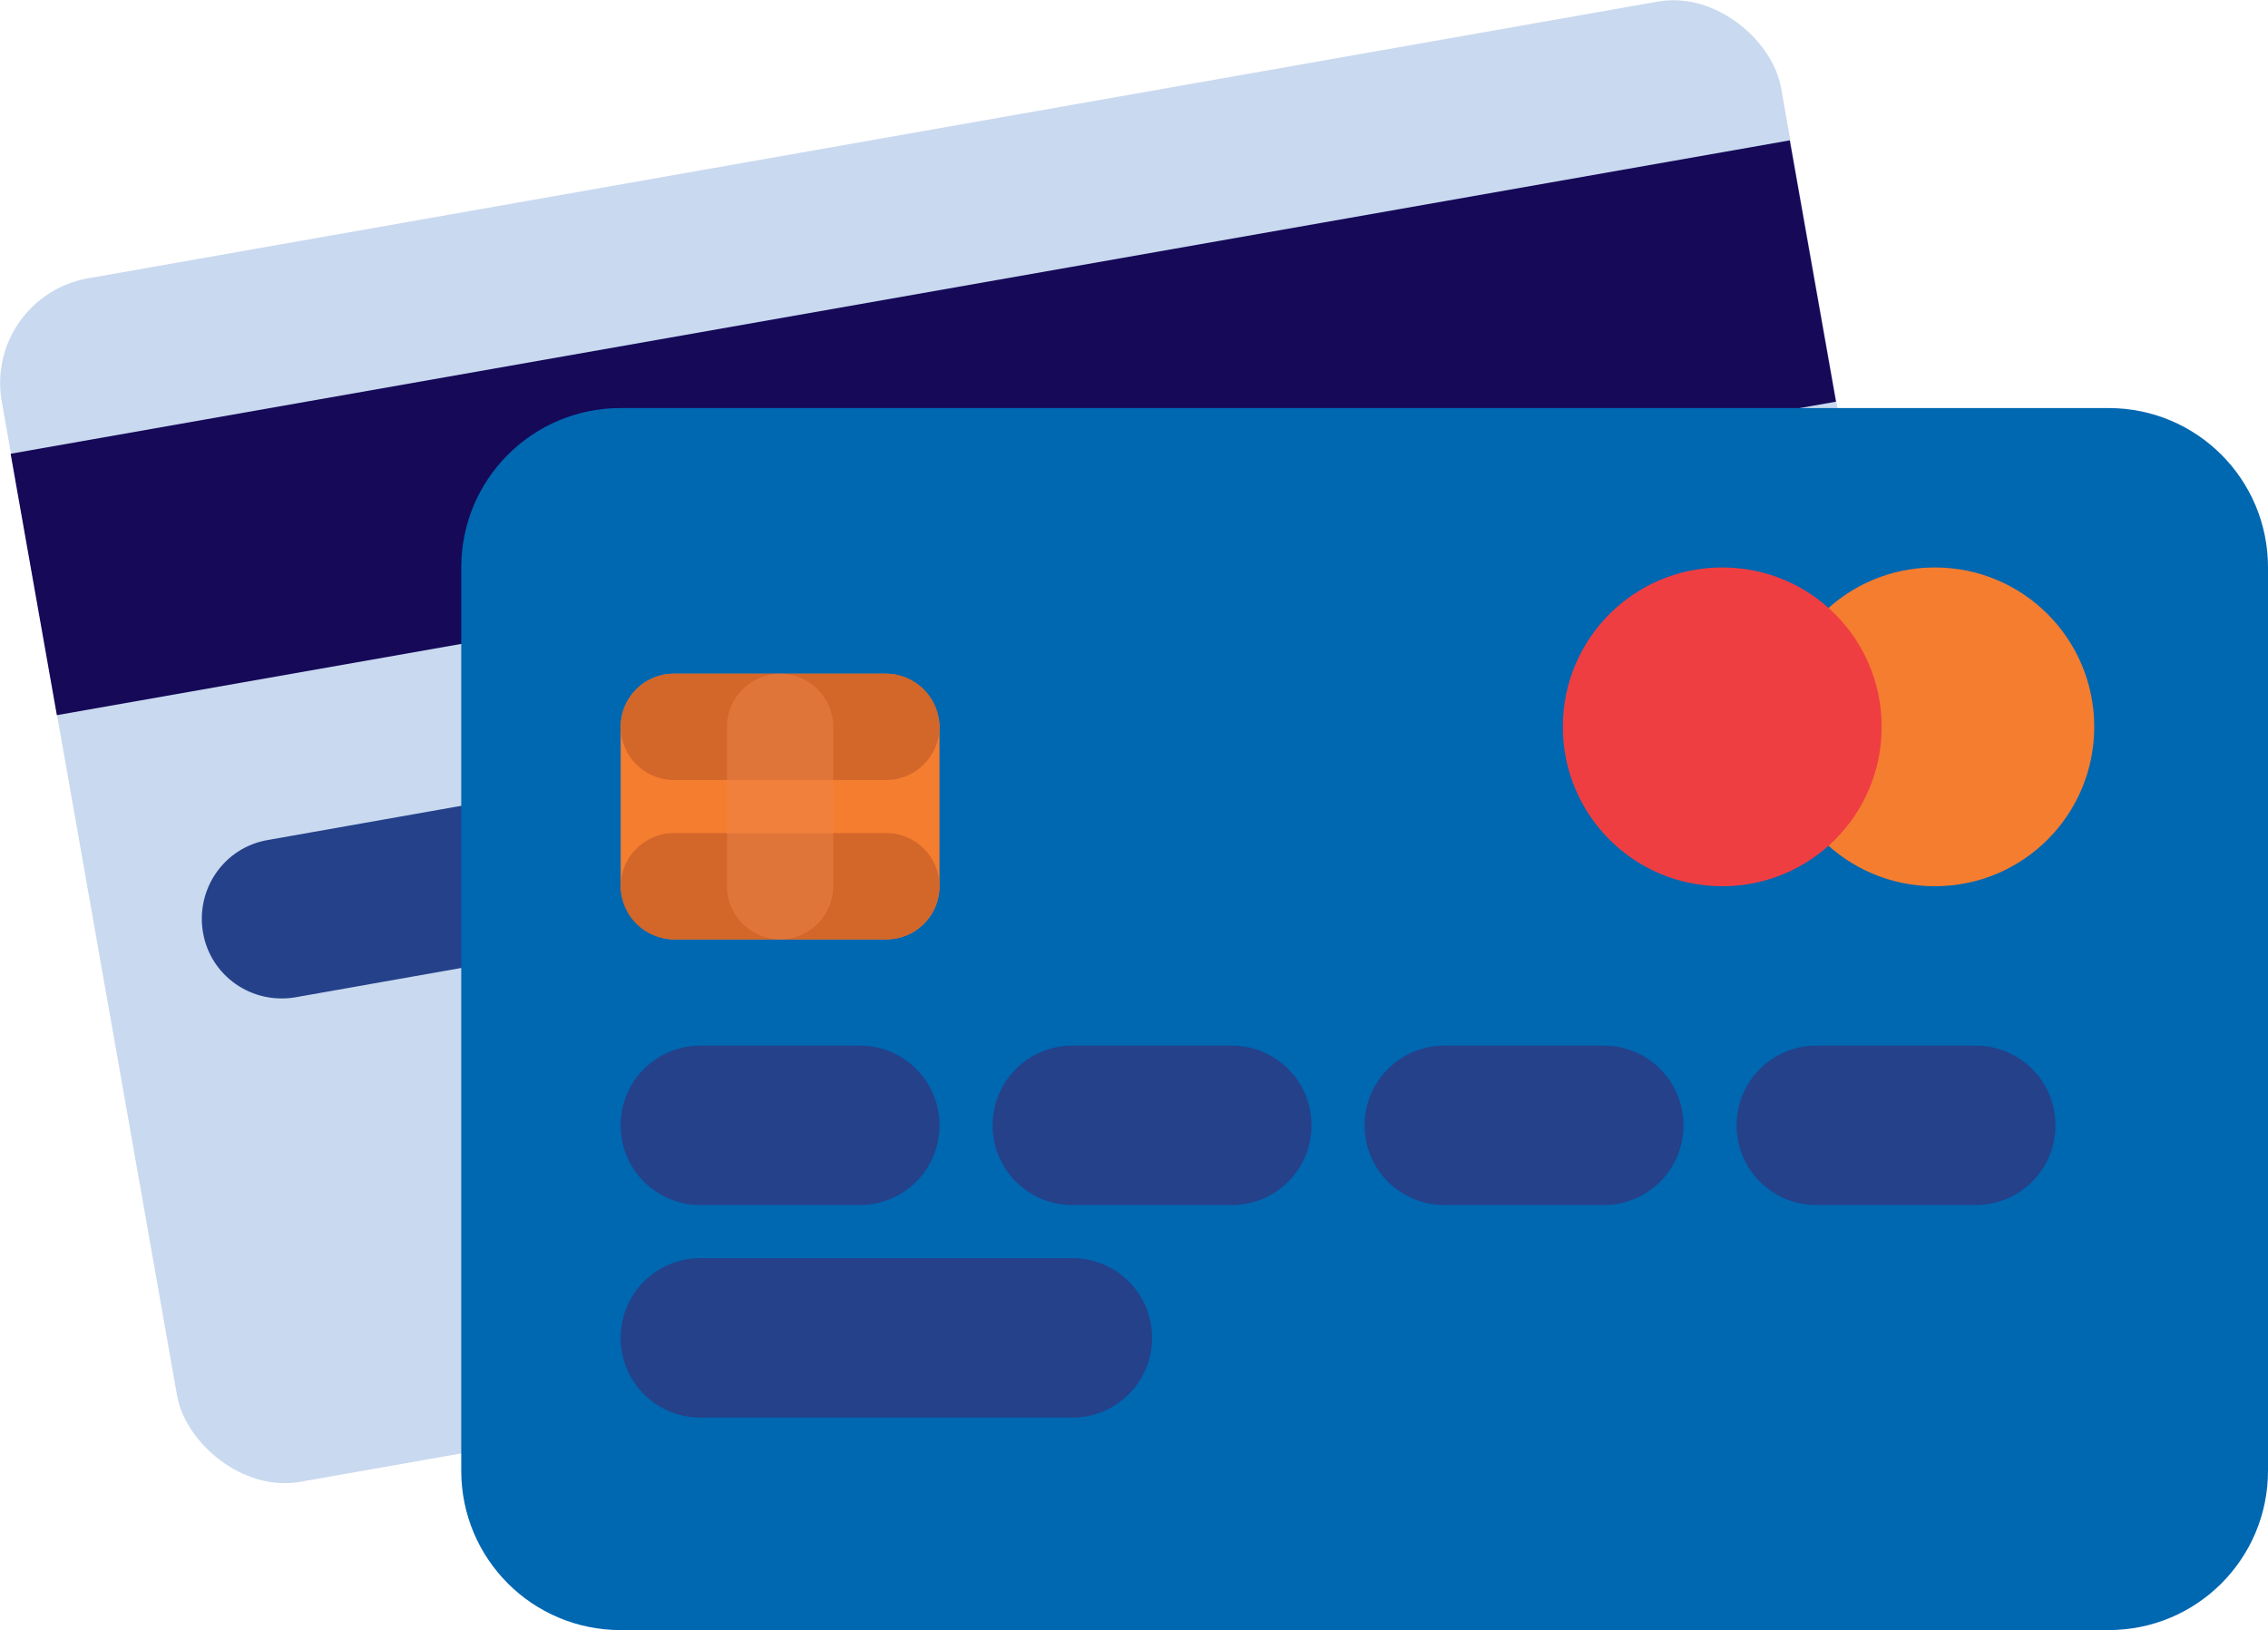 <?xml version="1.0" encoding="UTF-8"?>
<svg id="Layer_1" data-name="Layer 1" xmlns="http://www.w3.org/2000/svg" viewBox="0 0 42.68 30.68">
  <defs>
    <style>
      .cls-1 {
        fill: #0067b1;
      }

      .cls-2 {
        fill: #f47d30;
      }

      .cls-3 {
        fill: #ef3e42;
      }

      .cls-4 {
        fill: #c9d9ef;
      }

      .cls-5 {
        fill: #d36629;
      }

      .cls-6 {
        fill: #150958;
      }

      .cls-7 {
        fill: #24418a;
      }

      .cls-8 {
        fill: #ef854b;
        isolation: isolate;
        opacity: .5;
      }
    </style>
  </defs>
  <rect class="cls-4" x="1.42" y="2.46" width="34" height="23" rx="2" ry="2" transform="translate(-2.14 3.41) rotate(-10)"/>
  <path class="cls-6" d="m33.69,2.64L.2,8.54l.87,4.92,33.48-5.9-.87-4.92Z"/>
  <path class="cls-7" d="m9.96,14.94l-4.92.87c-.82.14-1.36.92-1.22,1.74.14.82.92,1.36,1.74,1.22l4.92-.87c.82-.14,1.36-.92,1.22-1.74-.14-.82-.92-1.36-1.74-1.22Z"/>
  <path class="cls-1" d="m8.68,10.68c0-1.66,1.34-3,3-3h28c1.66,0,3,1.34,3,3v17c0,1.66-1.34,3-3,3H11.68c-1.66,0-3-1.34-3-3V10.68Z"/>
  <rect class="cls-2" x="11.68" y="12.68" width="6" height="5" rx="1" ry="1"/>
  <path class="cls-5" d="m12.68,12.68h4c.55,0,1,.45,1,1h0c0,.55-.45,1-1,1h-4c-.55,0-1-.45-1-1h0c0-.55.45-1,1-1Z"/>
  <path class="cls-5" d="m12.68,15.68h4c.55,0,1,.45,1,1h0c0,.55-.45,1-1,1h-4c-.55,0-1-.45-1-1h0c0-.55.45-1,1-1Z"/>
  <path class="cls-8" d="m14.68,12.68h0c.55,0,1,.45,1,1v3c0,.55-.45,1-1,1h0c-.55,0-1-.45-1-1v-3c0-.55.45-1,1-1Z"/>
  <path class="cls-2" d="m36.41,16.68c1.66,0,3-1.34,3-3s-1.34-3-3-3-3,1.34-3,3,1.34,3,3,3Z"/>
  <path class="cls-3" d="m32.41,16.68c1.66,0,3-1.34,3-3s-1.34-3-3-3-3,1.34-3,3,1.34,3,3,3Z"/>
  <path class="cls-7" d="m13.18,19.68h3c.83,0,1.5.67,1.5,1.5h0c0,.83-.67,1.5-1.5,1.5h-3c-.83,0-1.5-.67-1.5-1.5h0c0-.83.67-1.5,1.5-1.5Z"/>
  <path class="cls-7" d="m13.18,23.68h7c.83,0,1.5.67,1.5,1.5h0c0,.83-.67,1.5-1.5,1.5h-7c-.83,0-1.5-.67-1.5-1.5h0c0-.83.67-1.5,1.5-1.5Z"/>
  <path class="cls-7" d="m20.18,19.68h3c.83,0,1.5.67,1.5,1.5h0c0,.83-.67,1.5-1.5,1.5h-3c-.83,0-1.5-.67-1.5-1.5h0c0-.83.67-1.5,1.5-1.5Z"/>
  <path class="cls-7" d="m27.18,19.68h3c.83,0,1.5.67,1.5,1.5h0c0,.83-.67,1.5-1.5,1.5h-3c-.83,0-1.5-.67-1.5-1.5h0c0-.83.67-1.5,1.5-1.5Z"/>
  <path class="cls-7" d="m34.18,19.68h3c.83,0,1.5.67,1.5,1.5h0c0,.83-.67,1.5-1.5,1.5h-3c-.83,0-1.5-.67-1.5-1.5h0c0-.83.67-1.5,1.5-1.5Z"/>
</svg>